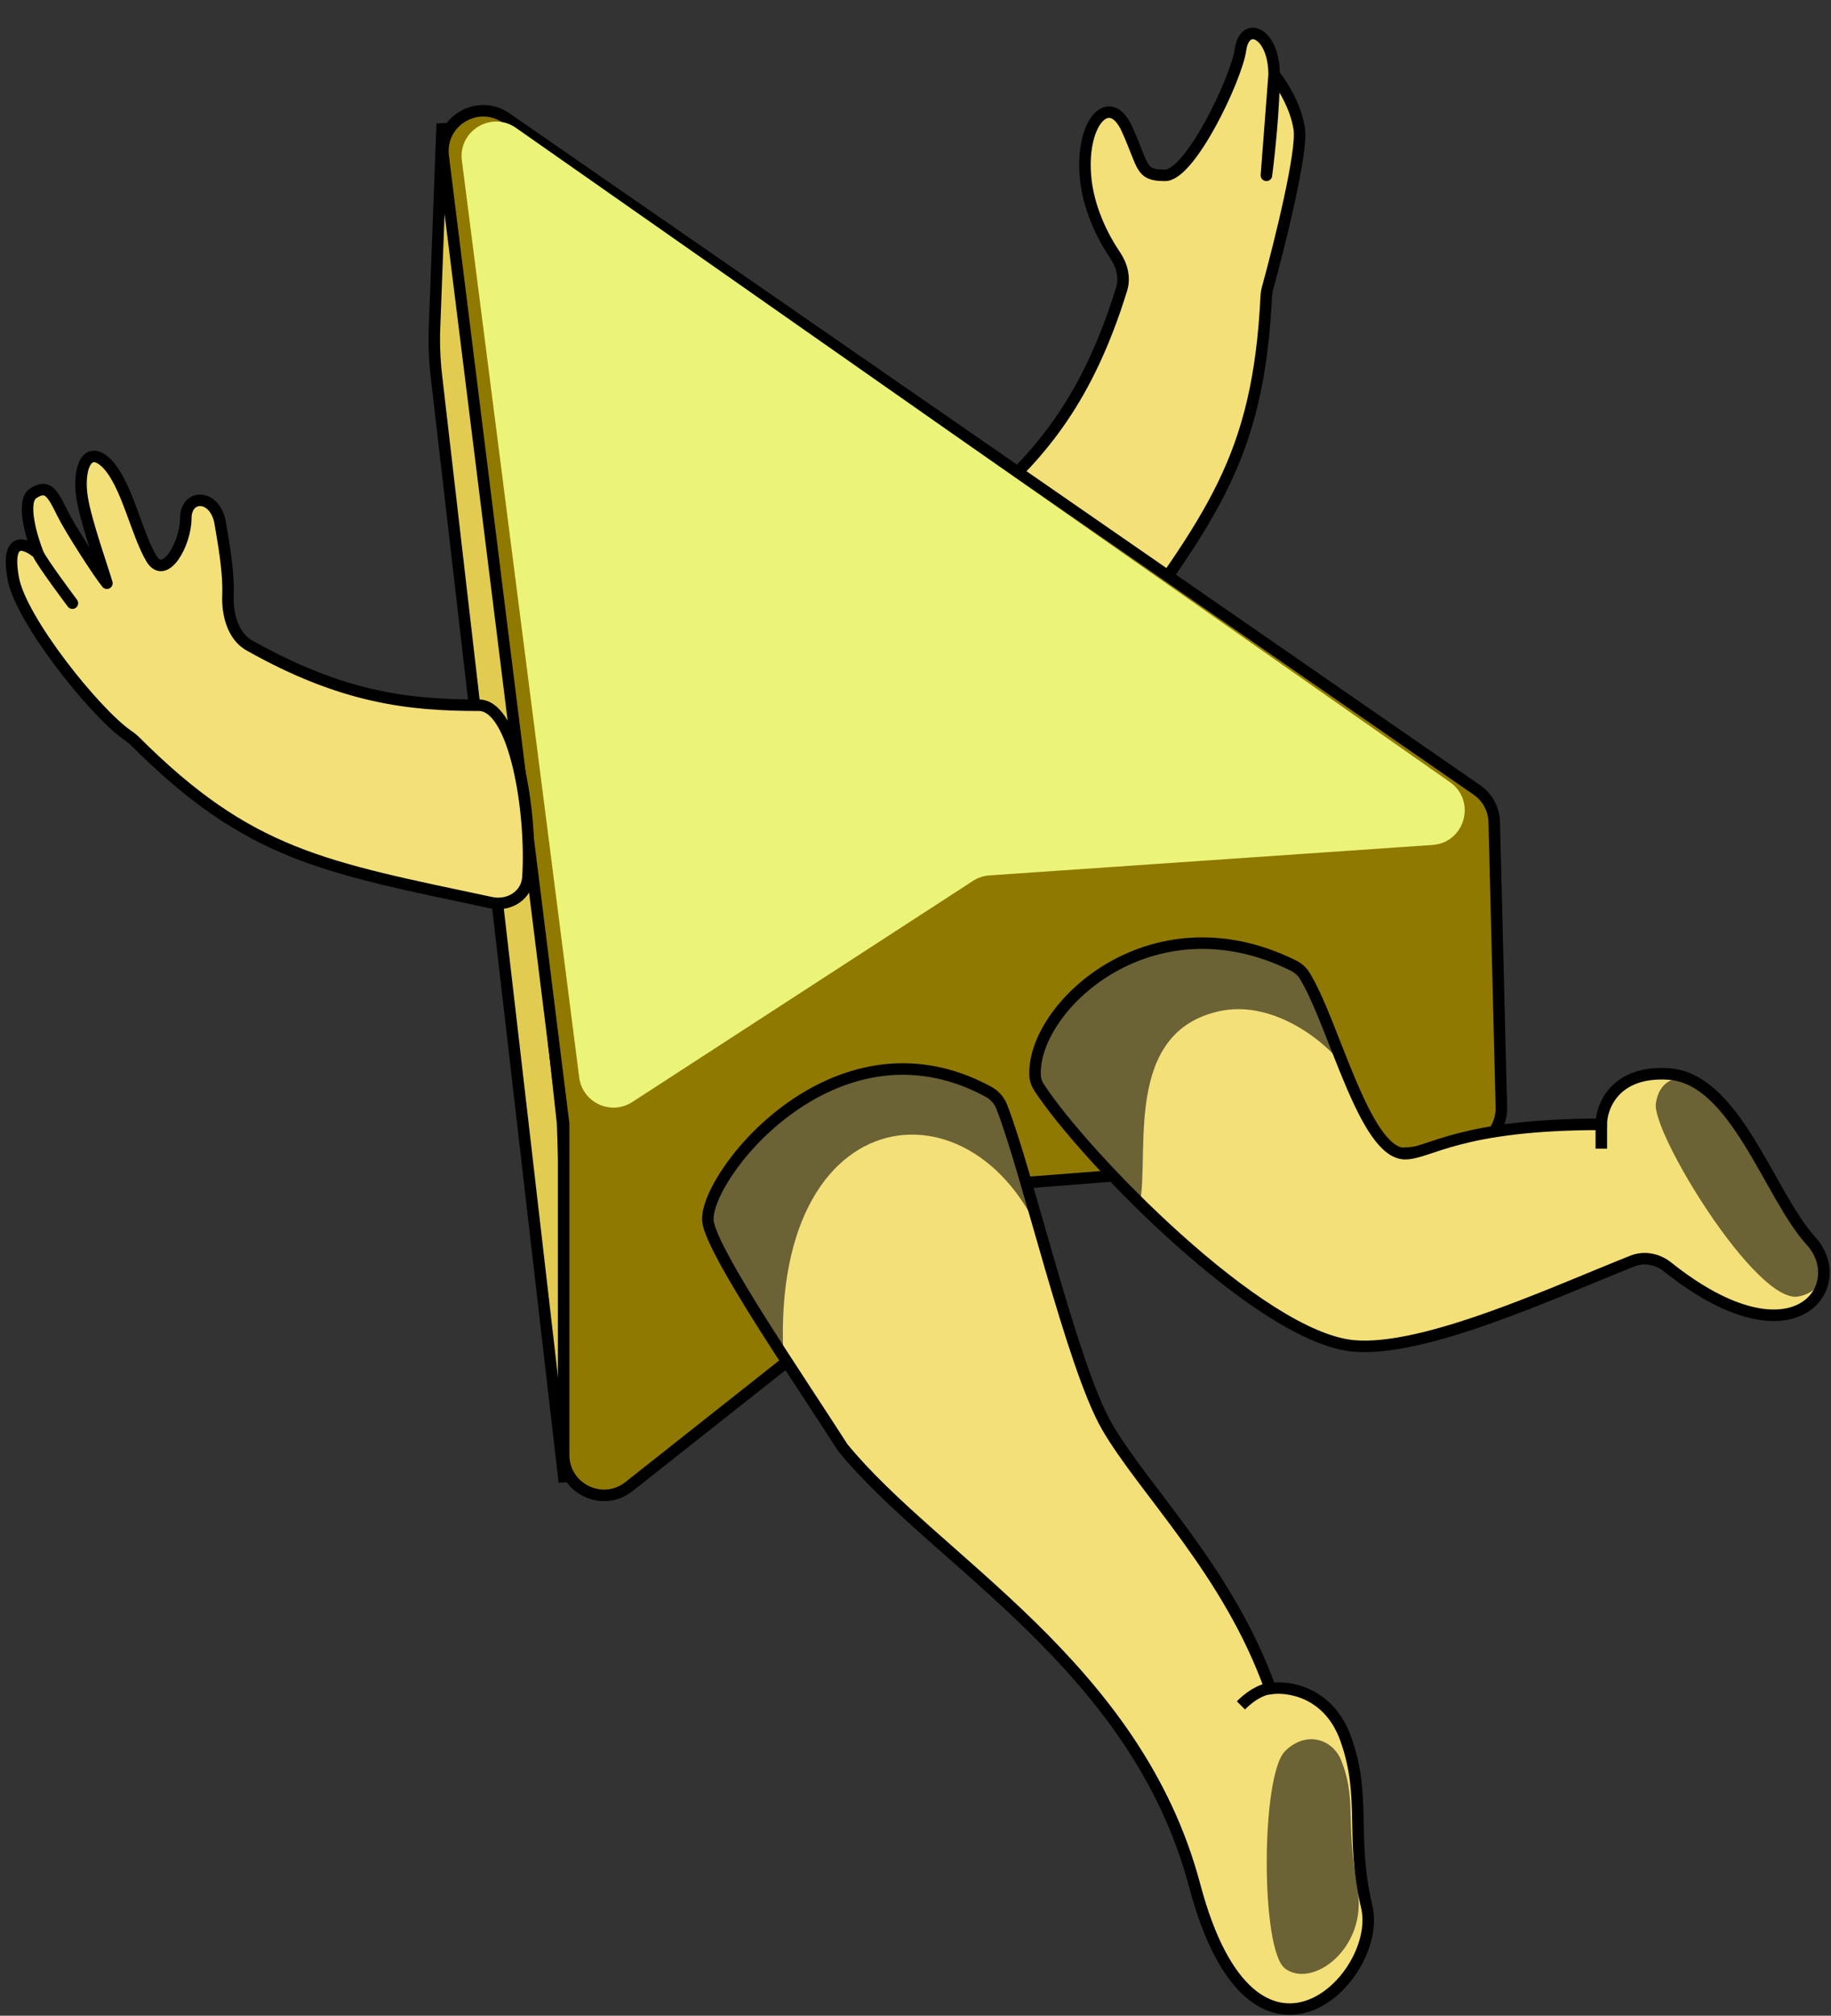 <svg width="159" height="175" viewBox="0 0 159 175" fill="none" xmlns="http://www.w3.org/2000/svg">
<rect x="0" y="0" width="159" height="175" fill="#333333" stroke="none"/>
<g id="Group 48097671">
<g id="Group 48097668">
<g id="Vector 4465">
<path d="M96.441 56.956C105.187 44.849 109.273 39.795 109.957 25.732C109.968 25.506 110.003 25.277 110.063 25.059C111.157 21.066 113.111 13.2 112.828 11.216C112.536 9.176 111.249 7.209 110.642 6.481C110.642 2.838 108.093 1.745 107.728 4.295C107.364 6.845 103.357 15.223 101.172 15.223C98.986 15.223 99.351 14.494 97.872 11.216C96.393 7.938 93.887 10.487 94.251 15.223C94.467 18.028 95.754 20.571 96.847 22.181C97.432 23.042 97.705 24.116 97.397 25.109C94.429 34.703 90.438 39.269 85.72 43.541C83.417 45.626 88.449 53.438 92.576 57.461C93.721 58.578 95.504 58.253 96.441 56.956Z" fill="#F4E079"/>
<path d="M110.642 6.481C110.642 2.838 108.093 1.745 107.728 4.295C107.364 6.845 103.357 15.223 101.172 15.223C98.986 15.223 99.351 14.494 97.872 11.216C96.393 7.938 93.887 10.487 94.251 15.223C94.467 18.028 95.754 20.571 96.847 22.181C97.432 23.042 97.705 24.116 97.397 25.109C94.429 34.703 90.438 39.269 85.72 43.541C83.417 45.626 88.449 53.438 92.576 57.461C93.721 58.578 95.504 58.253 96.441 56.956C105.187 44.849 109.273 39.795 109.957 25.732C109.968 25.506 110.003 25.277 110.063 25.059C111.157 21.066 113.111 13.2 112.828 11.216C112.536 9.176 111.249 7.209 110.642 6.481ZM110.642 6.481C110.642 9.395 110.196 13.523 109.973 15.223L110.642 6.481Z" stroke="black" stroke-linecap="round" stroke-linejoin="round"/>
</g>
<path id="Vector 4463" d="M48.853 97.528L48.853 97.509L48.851 97.491L39.38 11.161L38.383 11.197L37.733 28.436C37.68 29.837 37.734 31.241 37.895 32.633L48.95 128.201L49.946 128.126L48.853 97.528Z" fill="#E2CB51" stroke="black"/>
<path id="Vector 4459" d="M38.486 13.559L48.946 97.577V126.319C48.946 129.244 52.322 130.879 54.617 129.065L87.287 103.24C87.676 102.932 88.149 102.747 88.644 102.709L127.148 99.722C129.005 99.578 130.423 98.006 130.377 96.144L129.757 71.374C129.729 70.256 129.169 69.219 128.25 68.583L43.951 10.248C41.464 8.527 38.113 10.558 38.486 13.559Z" fill="#907900" stroke="black"/>
<path id="Vector 4461" d="M40.109 13.94L50.297 93.541C50.578 95.733 53.052 96.88 54.906 95.677L84.492 76.478C84.919 76.2 85.411 76.036 85.919 76.001L124.395 73.358C127.217 73.164 128.228 69.53 125.911 67.907L44.805 11.102C42.672 9.608 39.778 11.356 40.109 13.94Z" fill="#EBF479"/>
<g id="Vector 4462">
<path d="M112.312 83.83C99.852 77.664 89.521 87.594 89.889 93.435C89.912 93.791 90.044 94.122 90.238 94.42C94.062 100.295 109.405 116.142 117.564 116.851C123.735 117.388 134.91 112.201 141.76 109.48C142.785 109.073 143.942 109.306 144.804 109.993C155.859 118.809 160.768 111.595 157.268 107.745C153.625 103.738 150.711 93.605 144.883 93.24C140.221 92.949 139.055 96.089 139.055 97.612C126.67 97.612 124.12 100.161 122.011 100.161C118.465 100.161 115.827 88.777 113.272 84.674C113.043 84.306 112.701 84.023 112.312 83.83Z" fill="#F4E079"/>
<path d="M139.055 97.612C126.67 97.612 124.12 100.161 122.011 100.161C118.465 100.161 115.827 88.777 113.272 84.674C113.043 84.306 112.701 84.023 112.312 83.83C99.852 77.664 89.521 87.594 89.889 93.435C89.912 93.791 90.044 94.122 90.238 94.42C94.062 100.295 109.405 116.142 117.564 116.851C123.735 117.388 134.91 112.201 141.76 109.48C142.785 109.073 143.942 109.306 144.804 109.993C155.859 118.809 160.768 111.595 157.268 107.745C153.625 103.738 150.711 93.605 144.883 93.24C140.221 92.949 139.055 96.089 139.055 97.612ZM139.055 97.612V99.731" stroke="black"/>
</g>
<path id="Vector 4473" d="M143.79 95.8C144.081 93.76 145.611 93.493 146.34 93.615C149.982 94.343 154.354 103.814 155.446 105.271C157.42 107.903 159.817 111.828 156.175 112.556C152.532 113.285 143.426 98.35 143.79 95.8Z" fill="black" fill-opacity="0.56"/>
<path id="Vector 4467" d="M112.904 84.135C99.791 77.141 88.863 88.141 89.955 93.969C91.3 96.21 94.776 100.339 98.986 104.48C99.836 100.008 97.529 89.608 105.907 87.787C110.179 86.858 114.546 89.851 116.68 92.522C115.351 89.217 114.123 85.741 112.904 84.135Z" fill="black" fill-opacity="0.56"/>
<g id="Vector 4460">
<path d="M96.128 123.851C93.088 118.6 89.24 101.837 86.986 96.081C86.768 95.524 86.354 95.066 85.828 94.781C72.329 87.469 60.784 102.597 61.498 106.17C62.081 109.085 69.052 119.238 73.18 125.673C81.194 135.508 98.681 144.587 103.751 163.723C108.821 182.859 120.143 171.736 118.686 165.544C117.229 159.351 118.686 156.073 116.864 150.973C115.407 146.894 111.886 146.36 110.308 146.602C106.665 136.403 99.334 129.388 96.128 123.851Z" fill="#F4E079"/>
<path d="M110.308 146.602C106.665 136.403 99.334 129.388 96.128 123.851C93.088 118.6 89.24 101.837 86.986 96.081C86.768 95.524 86.354 95.066 85.828 94.781C72.329 87.469 60.784 102.597 61.498 106.17C62.081 109.085 69.052 119.238 73.18 125.673C81.194 135.508 98.681 144.587 103.751 163.723C108.821 182.859 120.143 171.736 118.686 165.544C117.229 159.351 118.686 156.073 116.864 150.973C115.407 146.894 111.886 146.36 110.308 146.602ZM110.308 146.602C109.943 146.602 108.924 146.894 107.758 148.059" stroke="black"/>
</g>
<path id="Vector 4466" d="M91.336 110.007C91.336 110.007 88.818 99.978 86.633 95.243C72.791 86.865 60.77 102.526 61.498 106.17C62.081 109.085 63.895 111.221 68.023 117.656C66.931 93.979 86.633 93.251 91.336 110.007Z" fill="black" fill-opacity="0.56"/>
<g id="Vector 4464">
<path d="M11.725 64.352C21.638 74.264 28.062 75.27 42.645 78.368C44.209 78.701 45.749 77.744 45.848 76.148C46.207 70.397 44.693 61.228 41.587 61.228C35.491 61.228 29.709 60.581 21.641 56.029C20.224 55.229 19.735 53.337 19.797 51.711C19.878 49.612 19.41 47.152 19.128 45.443C18.7 42.847 16.132 42.847 16.132 45.01C16.132 47.174 14.321 50.47 13.135 48.472C11.851 46.308 10.995 41.981 9.283 40.25C7.571 38.52 6.714 40.683 7.143 43.279C7.485 45.356 8.997 49.626 9.283 50.635C8.569 49.77 6.115 45.962 5.43 44.577C4.574 42.846 4.146 41.981 2.862 42.846C1.835 43.539 2.719 46.596 3.29 48.038C2.291 47.173 0.465 46.394 1.15 50.202C1.806 53.847 8.268 61.882 11.071 63.827C11.301 63.986 11.527 64.155 11.725 64.352Z" fill="#F4E079"/>
<path d="M3.29 48.038C2.291 47.173 0.465 46.394 1.15 50.202C1.806 53.847 8.268 61.882 11.071 63.827C11.301 63.986 11.527 64.155 11.725 64.352C21.638 74.264 28.062 75.27 42.645 78.368C44.209 78.701 45.749 77.744 45.848 76.148C46.207 70.397 44.693 61.228 41.587 61.228C35.491 61.228 29.709 60.581 21.641 56.029C20.224 55.229 19.735 53.337 19.797 51.711C19.878 49.612 19.41 47.152 19.128 45.443C18.7 42.847 16.132 42.847 16.132 45.01C16.132 47.174 14.321 50.47 13.135 48.472C11.851 46.308 10.995 41.981 9.283 40.25C7.571 38.52 6.714 40.683 7.143 43.279C7.485 45.356 8.997 49.626 9.283 50.635C8.569 49.77 6.115 45.962 5.43 44.577C4.574 42.846 4.146 41.981 2.862 42.846C1.835 43.539 2.719 46.596 3.29 48.038ZM3.29 48.038C3.576 48.76 6.286 52.366 6.286 52.366" stroke="black" stroke-linecap="round" stroke-linejoin="round"/>
</g>
<path id="Vector 4472" d="M111.59 152.034C113.267 150.357 115.484 150.836 116.382 152.633C117.88 156.228 116.776 157.758 117.88 164.015C118.778 169.107 113.986 172.701 111.59 170.904C109.447 169.297 109.493 154.131 111.59 152.034Z" fill="black" fill-opacity="0.56"/>
</g>
</g>
</svg>
